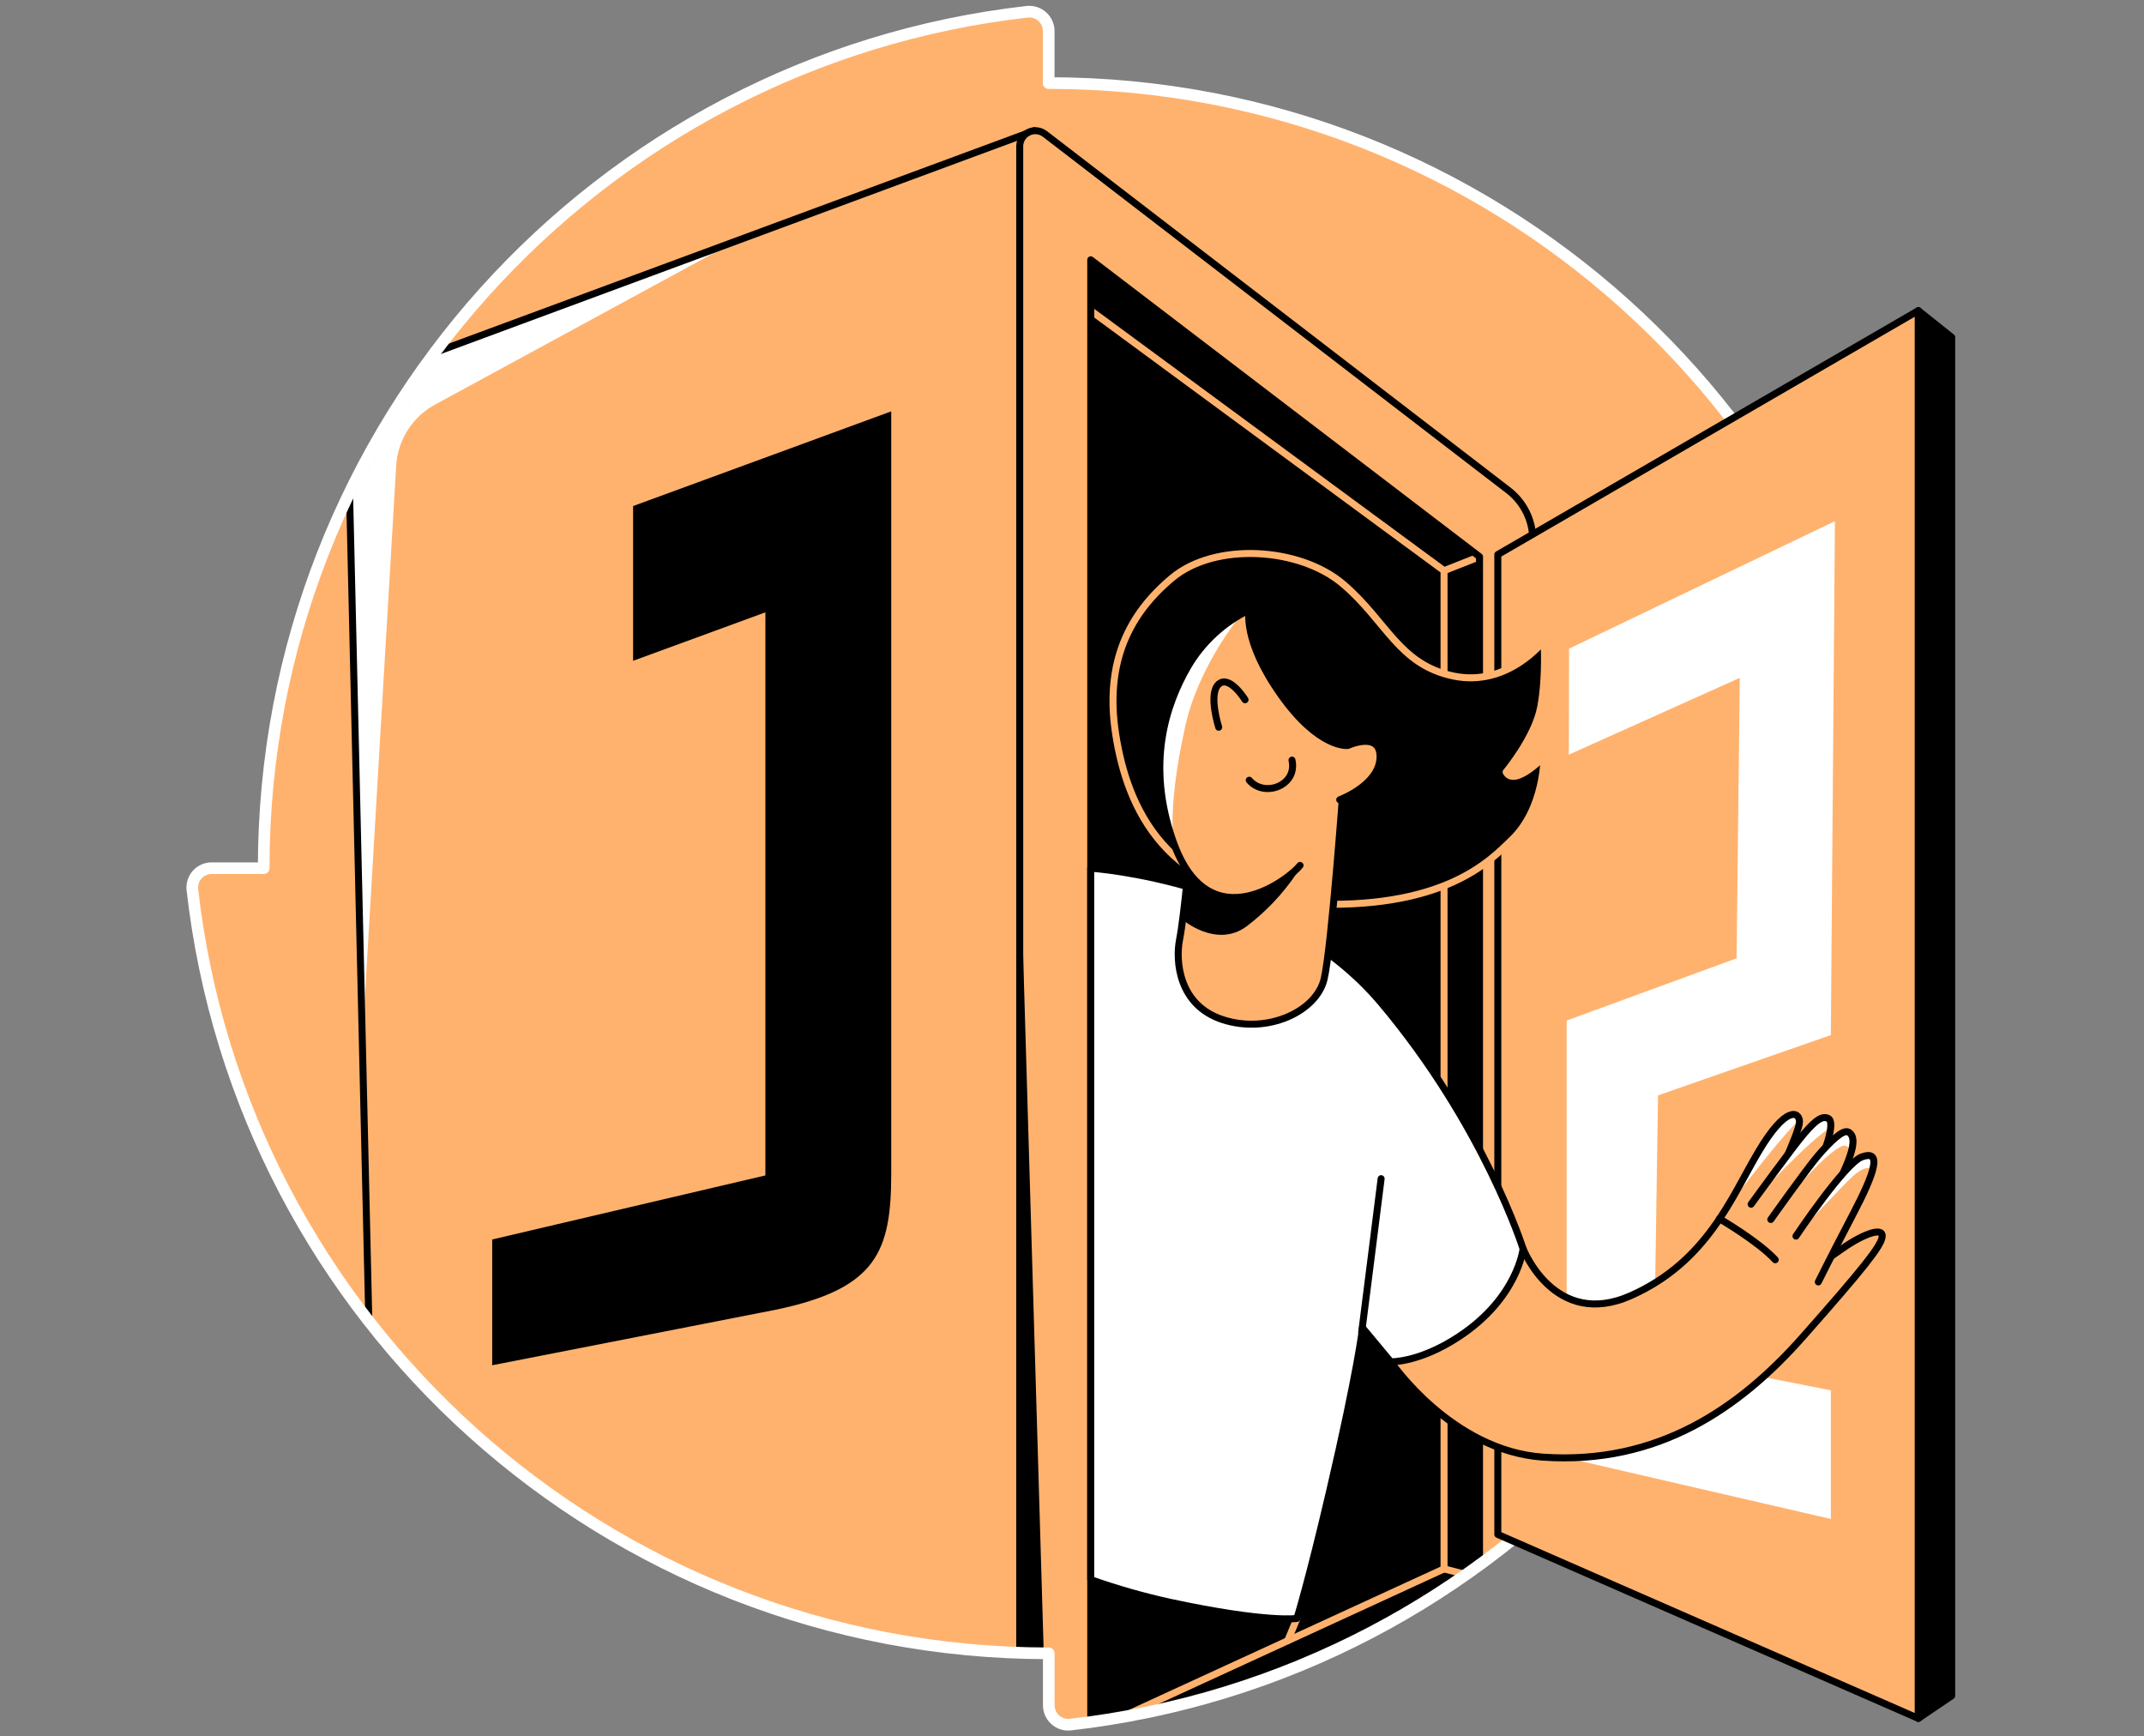 <svg width="368" height="298" viewBox="0 0 368 298" fill="none" xmlns="http://www.w3.org/2000/svg">
<rect x="0" y="0" width="368" height="298" fill="#808080" stroke="none"/>
<path d="M180.003 14.254V5.333C180.002 4.866 179.903 4.404 179.713 3.978C179.523 3.551 179.245 3.169 178.898 2.857C178.551 2.544 178.142 2.308 177.698 2.164C177.253 2.019 176.784 1.97 176.319 2.018C102.556 10.375 45.26 72.99 45.26 149H36.335C35.867 148.997 35.404 149.093 34.976 149.283C34.547 149.472 34.164 149.749 33.851 150.097C33.538 150.445 33.302 150.856 33.159 151.301C33.016 151.747 32.968 152.218 33.02 152.683C41.392 226.447 104.007 283.746 180.014 283.746V292.667C180.014 293.134 180.113 293.596 180.303 294.022C180.493 294.449 180.771 294.831 181.118 295.143C181.465 295.456 181.874 295.692 182.318 295.836C182.763 295.981 183.232 296.03 183.697 295.982C257.453 287.621 314.742 225.007 314.742 149H323.662C324.13 149.003 324.594 148.907 325.022 148.717C325.45 148.528 325.834 148.251 326.147 147.903C326.46 147.555 326.696 147.144 326.839 146.699C326.982 146.253 327.029 145.782 326.977 145.317C318.609 71.553 255.991 14.254 179.98 14.254" fill="#FFB26E"/>
<mask id="mask0" mask-type="alpha" maskUnits="userSpaceOnUse" x="33" y="2" width="294" height="294">
<path d="M180.003 14.254V5.333C180.002 4.866 179.903 4.404 179.713 3.978C179.523 3.551 179.245 3.169 178.898 2.857C178.551 2.544 178.142 2.308 177.698 2.164C177.253 2.019 176.784 1.97 176.319 2.018C102.556 10.375 45.26 72.99 45.26 149H36.335C35.867 148.997 35.404 149.093 34.976 149.283C34.547 149.472 34.164 149.749 33.851 150.097C33.538 150.445 33.302 150.856 33.159 151.301C33.016 151.747 32.968 152.218 33.02 152.683C41.392 226.447 104.007 283.746 180.014 283.746V292.667C180.014 293.134 180.113 293.596 180.303 294.022C180.493 294.449 180.771 294.831 181.118 295.143C181.465 295.456 181.874 295.692 182.318 295.836C182.763 295.981 183.232 296.03 183.697 295.982C257.453 287.621 314.742 225.007 314.742 149H323.662C324.13 149.003 324.594 148.907 325.022 148.717C325.45 148.528 325.834 148.251 326.147 147.903C326.46 147.555 326.696 147.144 326.839 146.699C326.982 146.253 327.029 145.782 326.977 145.317C318.609 71.553 255.991 14.254 179.98 14.254" fill="#FFE84D"/>
</mask>
<g mask="url(#mask0)">
<path d="M180.003 14.254V5.333C180.002 4.866 179.903 4.404 179.713 3.978C179.523 3.551 179.245 3.169 178.898 2.857C178.551 2.544 178.142 2.308 177.698 2.164C177.253 2.019 176.784 1.97 176.319 2.018C102.556 10.375 45.26 72.99 45.26 149H36.335C35.867 148.997 35.404 149.093 34.976 149.283C34.547 149.472 34.164 149.749 33.851 150.097C33.538 150.445 33.302 150.856 33.159 151.301C33.016 151.747 32.968 152.218 33.02 152.683C41.392 226.447 104.007 283.746 180.014 283.746V292.667C180.014 293.134 180.113 293.596 180.303 294.022C180.493 294.449 180.771 294.831 181.118 295.143C181.465 295.456 181.874 295.692 182.318 295.836C182.763 295.981 183.232 296.03 183.697 295.982C257.453 287.621 314.742 225.007 314.742 149H323.662C324.13 149.003 324.594 148.907 325.022 148.717C325.45 148.528 325.834 148.251 326.147 147.903C326.46 147.555 326.696 147.144 326.839 146.699C326.982 146.253 327.029 145.782 326.977 145.317C318.609 71.553 255.991 14.254 179.98 14.254" fill="#FFB26E"/>
<path d="M63.717 244.259L59.665 70.264C59.636 69.041 59.99 67.839 60.677 66.827C61.365 65.814 62.351 65.042 63.499 64.618L177.524 22.434L175.03 314.984L63.717 244.259Z" fill="#FFB26E"/>
<path d="M62.184 178.631L68.004 79.921C68.132 77.753 68.811 75.653 69.977 73.82C71.142 71.987 72.754 70.48 74.663 69.443L126.161 41.45L59.5 66L62.184 178.631Z" fill="white"/>
<path d="M63.717 244.259L59.665 70.264C59.636 69.041 59.99 67.839 60.677 66.827C61.365 65.814 62.351 65.042 63.499 64.618L177.524 22.434L175.03 314.984L63.717 244.259Z" stroke="black" stroke-width="1.2" stroke-linecap="round" stroke-linejoin="round"/>
<path d="M175.03 314.984L263.088 273.448V92.647C263.089 91.005 262.711 89.385 261.986 87.913C261.26 86.44 260.206 85.154 258.904 84.153L179.347 22.986C178.95 22.681 178.475 22.494 177.977 22.444C177.478 22.395 176.976 22.486 176.527 22.707C176.077 22.928 175.698 23.27 175.433 23.695C175.168 24.12 175.027 24.611 175.027 25.112L175.03 314.984Z" fill="#FFB26E" stroke="black" stroke-width="1.2" stroke-linecap="round" stroke-linejoin="round"/>
<path d="M187.218 44.589V302.94L253.95 270.818V95.538L187.218 44.589Z" fill="black"/>
<path d="M187.218 53.31L247.858 97.94V269.249L187.218 297.124" stroke="#FFB26E" stroke-width="1.2" stroke-linecap="round" stroke-linejoin="round"/>
<path d="M247.858 269.249L253.95 270.818" stroke="#FFB26E" stroke-width="1.2" stroke-linecap="round" stroke-linejoin="round"/>
<path d="M247.858 97.94L253.95 95.538" stroke="#FFB26E" stroke-width="1.2" stroke-linecap="round" stroke-linejoin="round"/>
<path d="M187.218 44.589V302.94L253.95 270.818V95.538L187.218 44.589Z" stroke="black" stroke-width="1.2" stroke-linecap="round" stroke-linejoin="round"/>
<path d="M175.034 144.411L180.006 312.641L175.034 314.984V144.411Z" fill="black"/>
</g>
<path d="M180.003 14.254V5.333C180.002 4.866 179.903 4.404 179.713 3.978C179.523 3.551 179.245 3.169 178.898 2.857C178.551 2.544 178.142 2.308 177.698 2.164C177.253 2.019 176.784 1.97 176.319 2.018C102.556 10.375 45.26 72.99 45.26 149H36.335C35.867 148.997 35.404 149.093 34.976 149.283C34.547 149.472 34.164 149.749 33.851 150.097C33.538 150.445 33.302 150.856 33.159 151.301C33.016 151.747 32.968 152.218 33.02 152.683C41.392 226.447 104.007 283.746 180.014 283.746V292.667C180.014 293.134 180.113 293.596 180.303 294.022C180.493 294.449 180.771 294.831 181.118 295.143C181.465 295.456 181.874 295.692 182.318 295.836C182.763 295.981 183.232 296.03 183.697 295.982C257.453 287.621 314.742 225.007 314.742 149H323.662C324.13 149.003 324.594 148.907 325.022 148.717C325.45 148.528 325.834 148.251 326.147 147.903C326.46 147.555 326.696 147.144 326.839 146.699C326.982 146.253 327.029 145.782 326.977 145.317C318.609 71.553 255.991 14.254 179.98 14.254" stroke="white" stroke-width="2" stroke-linecap="round" stroke-linejoin="round"/>
<path d="M257.088 95.17V263.342L329.268 294.91V53.31L257.088 95.17Z" fill="#FFB26E" stroke="black" stroke-width="1.2" stroke-linecap="round" stroke-linejoin="round"/>
<path d="M329.268 53.31L334.992 57.881V291.032L329.268 294.91V53.31Z" fill="black" stroke="black" stroke-width="1.2" stroke-linecap="round" stroke-linejoin="round"/>
<path d="M269.317 111.321L314.951 89.446L314.248 177.644L284.587 187.987L283.909 232.649L314.248 238.605V260.686L268.904 250.203V175.147L298.071 164.469L298.62 116.334L269.272 129.516L269.317 111.321Z" fill="white"/>
<path d="M238.72 233.714C238.72 233.714 249.085 248.981 264.842 250.075C284.499 251.434 298.532 241.743 309.331 229.559C320.13 217.375 322.69 213.994 323.036 212.392C323.441 210.513 320.13 211.559 316.252 214.259L312.377 216.959L303.791 204.915C303.791 204.915 308.867 194.348 308.867 192.547C308.867 190.746 306.561 189.685 301.869 197.578C297.176 205.471 293.029 216.528 279.924 222.359C266.819 228.189 261.438 214.329 261.438 214.329L238.72 233.714Z" fill="#FFB26E"/>
<path d="M309.139 191.954C305.825 194.532 293.799 210.815 293.799 210.815C293.799 210.815 302.679 194.889 304.963 192.9C307.246 190.911 307.746 190.709 308 191C308.26 191.398 308.996 191.501 309.139 191.954Z" fill="white"/>
<path d="M238.72 233.714C238.72 233.714 249.085 248.981 264.842 250.075C284.499 251.434 298.532 241.743 309.331 229.559C320.13 217.375 322.69 213.994 323.036 212.392C323.441 210.513 320.13 211.559 316.252 214.259L312.377 216.959L303.791 204.915C303.791 204.915 308.867 194.348 308.867 192.547C308.867 190.746 306.561 189.685 301.869 197.578C297.176 205.471 293.029 216.528 279.924 222.359C266.819 228.189 261.438 214.329 261.438 214.329L238.72 233.714Z" stroke="black" stroke-width="1.2" stroke-linecap="round" stroke-linejoin="round"/>
<path d="M84.482 234.307L133.034 224.8C150.478 221.198 152.972 214.83 152.972 201.353V70.599L108.666 86.85V113.409L131.373 105.089V201.725L84.482 212.72V234.307Z" fill="black"/>
<path d="M221.022 281.584L222.61 277.761" stroke="#FFB26E" stroke-width="1.2" stroke-linecap="round" stroke-linejoin="round"/>
<path d="M187.214 149C187.214 149 219.336 151.055 237.059 172.101C254.783 193.147 261.424 214.329 261.424 214.329C261.424 214.329 260.503 222.73 250.44 229.375C243.619 233.883 238.72 233.714 238.72 233.714L233.873 227.898C233.873 227.898 233.085 235.062 228.197 256.004C224.639 271.246 222.61 277.757 222.61 277.757C222.61 277.757 217.534 278.571 200.783 274.973C196.185 273.961 191.653 272.665 187.214 271.095V149Z" fill="white" stroke="black" stroke-width="1.2" stroke-linecap="round" stroke-linejoin="round"/>
<path d="M265.018 129.873C265.018 129.873 259.939 135.136 258.51 132.503C258.51 132.503 263.493 126.551 264.462 121.291C265.431 116.032 265.018 109.936 265.018 109.936C265.018 109.936 258.926 117.965 249.512 116.028C240.098 114.091 238.02 106.614 230.543 100.245C223.067 93.877 208.577 93.045 201.236 99.141C193.896 105.236 189.56 113.542 191.498 126.002C193.435 138.462 199.943 153.829 223.91 155.077C247.877 156.326 255.807 147.674 259.49 144.138C265.114 138.735 265.018 129.873 265.018 129.873Z" fill="black" stroke="#FFB26E" stroke-width="1.2" stroke-linecap="round" stroke-linejoin="round"/>
<path d="M204.29 145.195C204.29 145.195 203.317 156.875 202.448 161.35C201.789 164.731 202.172 172.517 209.925 175.011C217.678 177.504 225.984 173.538 227.276 168.013C228.569 162.488 230.591 134.496 230.591 134.496" fill="#FFB26E"/>
<path d="M204.29 145.195C204.29 145.195 203.317 156.875 202.448 161.35C201.789 164.731 202.172 172.517 209.925 175.011C217.678 177.504 225.984 173.538 227.276 168.013C228.569 162.488 230.591 134.496 230.591 134.496" stroke="black" stroke-width="1.2" stroke-linecap="round" stroke-linejoin="round"/>
<path d="M229.951 137.258C229.951 137.258 236.687 134.764 236.871 130.057C237.055 125.35 231.347 127.936 231.347 127.936C231.347 127.936 226.455 128.58 219.807 119.166C213.159 109.752 214.433 104.676 214.433 104.676C210.059 106.786 206.405 110.143 203.932 114.323C200.102 120.923 196.64 131.122 201.354 144.411C207.568 161.954 221.663 150.551 223.14 148.518" fill="#FFB26E"/>
<path d="M213.048 105.476C213.048 105.476 205.822 114.013 203.472 124.51C199.877 140.47 201.73 146.311 201.73 146.311C201.73 146.311 196.316 135.28 200.908 121.078C205.395 107.144 213.048 105.476 213.048 105.476Z" fill="white"/>
<path d="M229.951 137.258C229.951 137.258 236.687 134.764 236.871 130.057C237.055 125.35 231.347 127.936 231.347 127.936C231.347 127.936 226.455 128.58 219.807 119.166C213.159 109.752 214.433 104.676 214.433 104.676C210.059 106.786 206.405 110.143 203.932 114.323C200.102 120.923 196.64 131.122 201.354 144.411C207.568 161.954 221.663 150.551 223.14 148.518" stroke="black" stroke-width="1.2" stroke-linecap="round" stroke-linejoin="round"/>
<path d="M213.704 120.091C213.704 120.091 211.03 115.752 209.181 117.413C207.332 119.074 209.181 124.809 209.181 124.809" fill="#FFB26E"/>
<path d="M213.704 120.091C213.704 120.091 211.03 115.752 209.181 117.413C207.332 119.074 209.181 124.809 209.181 124.809" stroke="black" stroke-width="1.2" stroke-linecap="round" stroke-linejoin="round"/>
<path d="M214.422 133.899C217 136.945 222.728 134.827 221.759 130.451Z" fill="#FFB26E"/>
<path d="M214.422 133.899C217 136.945 222.728 134.827 221.759 130.451" stroke="black" stroke-width="1.2" stroke-linecap="round" stroke-linejoin="round"/>
<path d="M237.059 202.285C237.059 202.285 234.326 223.994 233.722 228.635Z" fill="white"/>
<path d="M237.059 202.285C237.059 202.285 234.326 223.994 233.722 228.635" stroke="black" stroke-width="1.2" stroke-linecap="round" stroke-linejoin="round"/>
<path d="M300.561 206.668C300.561 206.668 307.854 196.609 309.791 194.392C311.729 192.175 312.782 191.475 313.795 191.935C314.808 192.396 314.222 196.053 310.808 202.701C309.486 205.279 306.241 210.101 306.241 210.101" fill="#FFB26E"/>
<path d="M314.244 193.526C310.996 195.202 301.198 205.791 301.198 205.791C301.198 205.791 310.716 192.392 311.961 191.795C313.206 191.199 313.349 190.871 313.802 191.931C314.041 192.433 314.191 192.973 314.244 193.526V193.526Z" fill="white"/>
<path d="M300.561 206.668C300.561 206.668 307.854 196.609 309.791 194.392C311.729 192.175 312.782 191.475 313.795 191.935C314.808 192.396 314.222 196.053 310.808 202.701C309.486 205.279 306.241 210.101 306.241 210.101" stroke="black" stroke-width="1.2" stroke-linecap="round" stroke-linejoin="round"/>
<path d="M303.942 209.287C303.942 209.287 310.23 200.414 312.167 198.2C314.104 195.987 316.329 193.74 317.29 194.3C319.228 195.431 317.268 199.747 313.854 206.392C312.532 208.97 309.942 213.545 309.942 213.545" fill="#FFB26E"/>
<path d="M304.69 208.237C304.69 208.237 312.686 198.13 316.219 196.675C317.15 196.307 317.78 197.618 317.78 197.618C317.78 197.618 318.937 193.814 317.29 194.303C315.644 194.793 312.756 196.227 311.5 199C310.244 201.773 304.69 208.237 304.69 208.237Z" fill="white"/>
<path d="M303.942 209.287C303.942 209.287 310.23 200.414 312.167 198.2C314.104 195.987 316.329 193.74 317.29 194.3C319.228 195.431 317.268 199.747 313.854 206.392C312.532 208.97 309.942 213.545 309.942 213.545" stroke="black" stroke-width="1.2" stroke-linecap="round" stroke-linejoin="round"/>
<path d="M308.263 212.141C308.263 212.141 316.649 199.596 319.574 198.547C323.051 197.302 321.861 201.099 318.056 208.377C314.252 215.655 312.097 220.005 312.097 220.005" fill="#FFB26E"/>
<path d="M308.867 211.408C308.867 211.408 316.661 203.051 318.174 201.729C320.44 199.758 321.463 200.624 321.463 200.624C321.463 200.624 322.178 199.055 321.463 198.683C320.749 198.311 320.44 198.035 319.574 198.543C318.708 199.051 314.742 202.495 313.968 203.88C313.195 205.265 308.867 211.408 308.867 211.408Z" fill="white"/>
<path d="M308.263 212.141C308.263 212.141 316.649 199.596 319.574 198.547C323.051 197.302 321.861 201.099 318.056 208.377C314.252 215.655 312.097 220.005 312.097 220.005" stroke="black" stroke-width="1.2" stroke-linecap="round" stroke-linejoin="round"/>
<path d="M295.128 209.158C295.128 209.158 301.854 213.084 304.705 216.2Z" fill="#FFB26E"/>
<path d="M295.128 209.158C295.128 209.158 301.854 213.084 304.705 216.2" stroke="black" stroke-width="1.2" stroke-linecap="round" stroke-linejoin="round"/>
<path d="M204.017 149.549L202.986 157.84C202.986 157.84 208.768 162.819 213.965 158.985C217.338 156.426 220.261 153.323 222.614 149.803C222.614 149.803 212.886 155.567 208.363 153.35C203.84 151.133 204.017 149.549 204.017 149.549Z" fill="black"/>
</svg>
